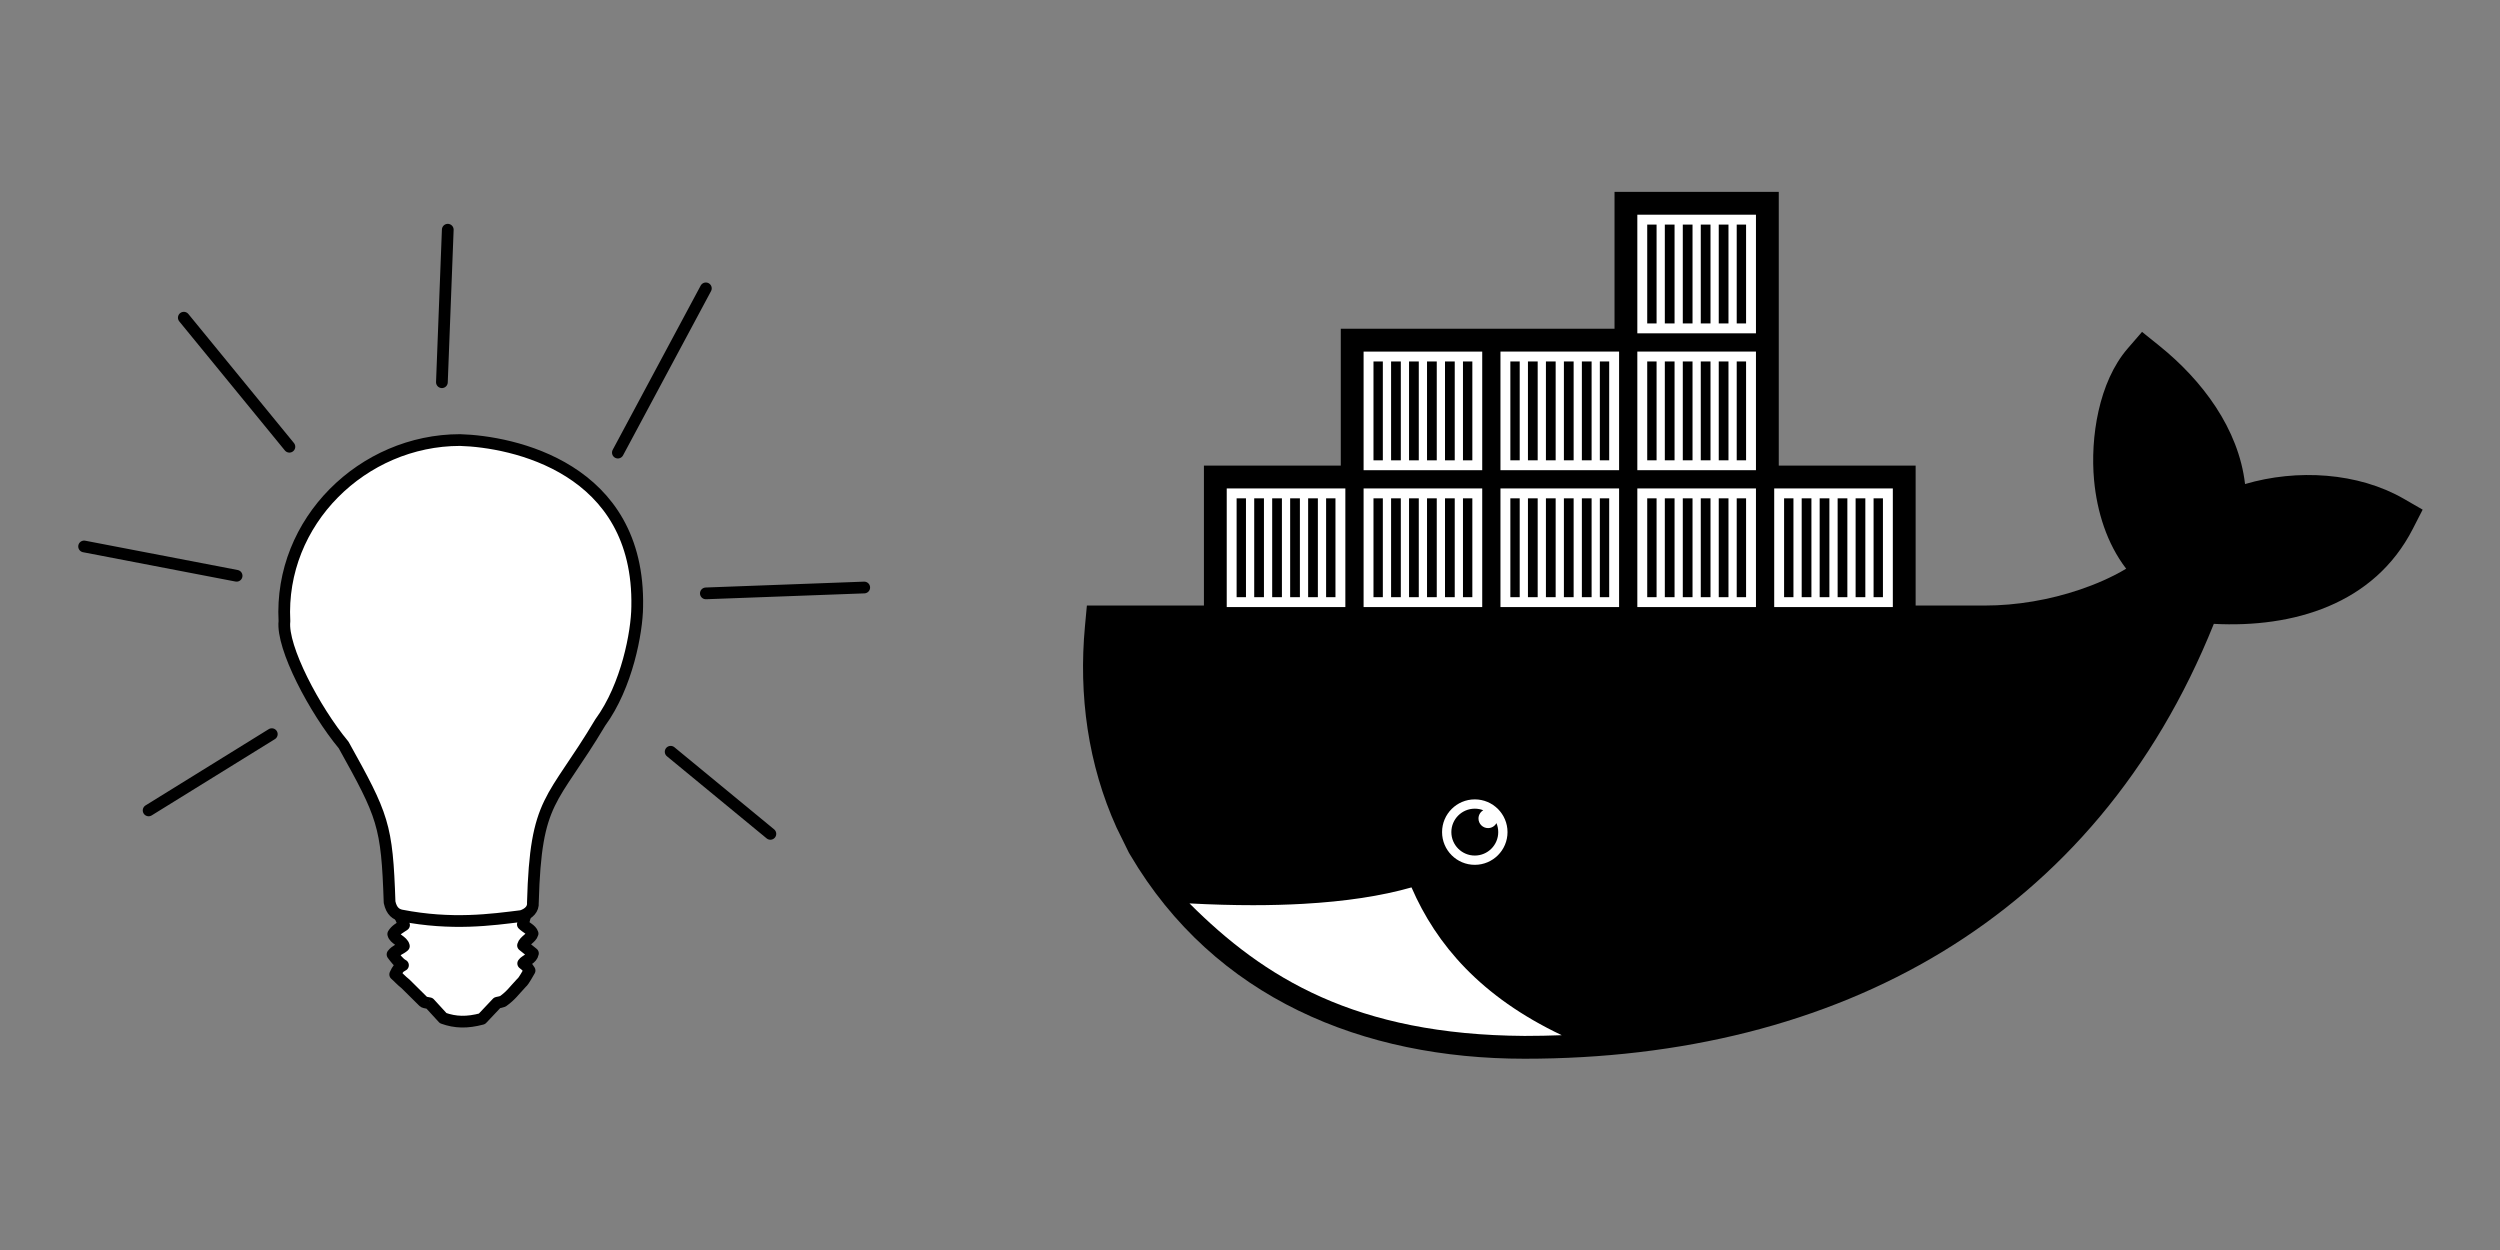 <?xml version="1.0" encoding="UTF-8" standalone="no"?>
<!-- Created with Inkscape (http://www.inkscape.org/) -->

<svg
   xmlns:dc="http://purl.org/dc/elements/1.1/"
   xmlns:cc="http://creativecommons.org/ns#"
   xmlns:rdf="http://www.w3.org/1999/02/22-rdf-syntax-ns#"
   xmlns:svg="http://www.w3.org/2000/svg"
   xmlns="http://www.w3.org/2000/svg"
   xmlns:sodipodi="http://sodipodi.sourceforge.net/DTD/sodipodi-0.dtd"
   xmlns:inkscape="http://www.inkscape.org/namespaces/inkscape"
   width="800"
   height="400"
   id="svg2"
   version="1.1"
   inkscape:version="0.48.4 r9939"
   sodipodi:docname="step-12_why-not-docker.svg">
  <rect width="100%" height="100%" fill="#808080" stroke="none"/>
  <defs
     id="defs4" />
  <sodipodi:namedview
     id="base"
     pagecolor="#ffffff"
     bordercolor="#666666"
     borderopacity="1.0"
     inkscape:pageopacity="0.0"
     inkscape:pageshadow="2"
     inkscape:zoom="0.59989282"
     inkscape:cx="172.63239"
     inkscape:cy="188.62658"
     inkscape:document-units="px"
     inkscape:current-layer="layer1"
     showgrid="false"
     inkscape:window-width="997"
     inkscape:window-height="578"
     inkscape:window-x="0"
     inkscape:window-y="55"
     inkscape:window-maximized="0" />
  <g
     inkscape:label="Layer 1"
     inkscape:groupmode="layer"
     id="layer1"
     transform="translate(0,-652.362)">
    <g
       id="g3034"
       transform="translate(-4.223,3.4769e-6)">
      <g
         transform="matrix(0.929,0,0,0.929,348.487,644.845)"
         id="g3040">
        <rect
           style="fill:#e7e7e7;fill-rule:evenodd;display:none"
           x="-43.5"
           y="37.005"
           display="none"
           clip-rule="evenodd"
           width="792"
           height="612"
           id="rect3000" />
        <g
           id="g3002">
          <path
             style="fill-rule:evenodd"
             inkscape:connector-curvature="0"
             id="outline_7_"
             clip-rule="evenodd"
             d="m 242.133,168.481 h 47.146 v 48.194 h 23.837 c 11.008,0 22.33,-1.962 32.755,-5.494 5.123,-1.736 10.872,-4.154 15.926,-7.193 -6.656,-8.689 -10.053,-19.661 -11.054,-30.476 -1.358,-14.71 1.609,-33.855 11.564,-45.368 l 4.956,-5.732 5.905,4.747 c 14.867,11.946 27.372,28.638 29.577,47.665 17.901,-5.266 38.921,-4.02 54.701,5.088 l 6.475,3.734 -3.408,6.652 c -13.345,26.046 -41.246,34.113 -68.524,32.687 -40.817,101.663 -129.68,149.794 -237.428,149.794 -55.666,0 -106.738,-20.81 -135.821,-70.197 l -0.477,-0.807 -4.238,-8.621 C 4.195,271.415 0.93,247.6 3.145,223.803 l 0.664,-7.127 h 40.315 v -48.194 h 47.143 v -47.145 h 94.292 V 74.191 h 56.574 v 94.29 z" />
          <g
             style="display:none"
             display="none"
             id="g3005">
            <path
               style="fill:#394d54;display:inline"
               inkscape:connector-curvature="0"
               display="inline"
               d="m 61.093,319.89 c 6.023,0 11.763,-0.157 17.219,-0.464 0.476,-0.026 0.932,-0.063 1.402,-0.092 0.005,-0.002 0.008,-0.002 0.012,-0.002 13.872,-0.855 25.876,-2.708 35.902,-5.57 0.002,-0.002 0.004,-0.002 0.006,-0.002 1.823,-0.521 3.588,-1.07 5.282,-1.656 1.894,-0.657 2.896,-2.725 2.241,-4.618 -0.656,-1.895 -2.722,-2.899 -4.618,-2.24 -12.734,4.412 -29.535,6.842 -50.125,7.298 -0.002,0 -0.004,0 -0.005,0 -10.477,0.232 -21.93,-0.044 -34.352,-0.843 0,0 0,0 -0.001,0 -0.635,-0.038 -1.259,-0.075 -1.9,-0.118 -1.995,-0.128 -3.731,1.374 -3.869,3.375 -0.136,1.999 1.376,3.73 3.375,3.866 2.537,0.173 5.03,0.321 7.49,0.453 0.392,0.021 0.77,0.034 1.158,0.054 l 0,0 c 7.256,0.366 14.194,0.559 20.783,0.559 z"
               id="path3007" />
          </g>
          <g
             id="Containers_8_">
            <path
               style="fill:#ffffff;fill-rule:evenodd"
               inkscape:connector-curvature="0"
               clip-rule="evenodd"
               d="m 86.209,179.744 h 3.227 v 34.052 h -3.227 v -34.052 z m -6.189,0 h 3.354 v 34.052 H 80.02 v -34.052 z m -6.192,0 h 3.354 v 34.052 h -3.354 v -34.052 z m -6.192,0 h 3.354 v 34.052 h -3.354 v -34.052 z m -6.19,0 H 64.8 v 34.052 h -3.354 v -34.052 z m -6.062,0 h 3.224 v 34.052 h -3.224 v -34.052 z m -3.403,-3.406 h 40.858 v 40.86 H 51.981 v -40.86 z"
               id="path3010" />
            <path
               style="fill:#ffffff;fill-rule:evenodd"
               inkscape:connector-curvature="0"
               clip-rule="evenodd"
               d="m 133.354,132.598 h 3.229 v 34.051 h -3.229 v -34.051 z m -6.189,0 h 3.354 v 34.051 h -3.354 v -34.051 z m -6.192,0 h 3.354 v 34.051 h -3.354 v -34.051 z m -6.192,0 h 3.354 v 34.051 h -3.354 v -34.051 z m -6.188,0 h 3.352 v 34.051 h -3.352 v -34.051 z m -6.062,0 h 3.222 v 34.051 h -3.222 v -34.051 z m -3.407,-3.405 h 40.863 v 40.859 H 99.124 v -40.859 z"
               id="path3012" />
            <path
               style="fill:#ffffff;fill-rule:evenodd"
               inkscape:connector-curvature="0"
               clip-rule="evenodd"
               d="m 133.354,179.744 h 3.229 v 34.052 h -3.229 v -34.052 z m -6.189,0 h 3.354 v 34.052 h -3.354 v -34.052 z m -6.192,0 h 3.354 v 34.052 h -3.354 v -34.052 z m -6.192,0 h 3.354 v 34.052 h -3.354 v -34.052 z m -6.188,0 h 3.352 v 34.052 h -3.352 v -34.052 z m -6.062,0 h 3.222 v 34.052 h -3.222 v -34.052 z m -3.407,-3.406 h 40.863 v 40.86 H 99.124 v -40.86 z"
               id="path3014" />
            <path
               style="fill:#ffffff;fill-rule:evenodd"
               inkscape:connector-curvature="0"
               clip-rule="evenodd"
               d="m 180.501,179.744 h 3.225 v 34.052 h -3.225 v -34.052 z m -6.191,0 h 3.355 v 34.052 h -3.355 v -34.052 z m -6.19,0 h 3.354 v 34.052 h -3.354 v -34.052 z m -6.192,0 h 3.354 v 34.052 h -3.354 v -34.052 z m -6.192,0 h 3.354 v 34.052 h -3.354 v -34.052 z m -6.06,0 h 3.222 v 34.052 h -3.222 v -34.052 z m -3.405,-3.406 h 40.861 v 40.86 h -40.861 v -40.86 z"
               id="path3016" />
            <path
               style="fill:#ffffff;fill-rule:evenodd"
               inkscape:connector-curvature="0"
               clip-rule="evenodd"
               d="m 180.501,132.598 h 3.225 v 34.051 h -3.225 v -34.051 z m -6.191,0 h 3.355 v 34.051 h -3.355 v -34.051 z m -6.19,0 h 3.354 v 34.051 h -3.354 v -34.051 z m -6.192,0 h 3.354 v 34.051 h -3.354 v -34.051 z m -6.192,0 h 3.354 v 34.051 h -3.354 v -34.051 z m -6.06,0 h 3.222 v 34.051 h -3.222 v -34.051 z m -3.405,-3.405 h 40.861 v 40.859 h -40.861 v -40.859 z"
               id="path3018" />
            <path
               style="fill:#ffffff;fill-rule:evenodd"
               inkscape:connector-curvature="0"
               clip-rule="evenodd"
               d="m 227.647,179.744 h 3.226 v 34.052 h -3.226 v -34.052 z m -6.19,0 h 3.354 v 34.052 h -3.354 v -34.052 z m -6.192,0 h 3.354 v 34.052 h -3.354 v -34.052 z m -6.192,0 h 3.354 v 34.052 h -3.354 v -34.052 z m -6.189,0 h 3.354 v 34.052 h -3.354 v -34.052 z m -6.063,0 h 3.224 v 34.052 h -3.224 v -34.052 z m -3.405,-3.406 h 40.861 v 40.86 h -40.861 v -40.86 z"
               id="path3020" />
            <path
               style="fill:#ffffff;fill-rule:evenodd"
               inkscape:connector-curvature="0"
               clip-rule="evenodd"
               d="m 227.647,132.598 h 3.226 v 34.051 h -3.226 v -34.051 z m -6.19,0 h 3.354 v 34.051 h -3.354 v -34.051 z m -6.192,0 h 3.354 v 34.051 h -3.354 v -34.051 z m -6.192,0 h 3.354 v 34.051 h -3.354 v -34.051 z m -6.189,0 h 3.354 v 34.051 h -3.354 v -34.051 z m -6.063,0 h 3.224 v 34.051 h -3.224 v -34.051 z m -3.405,-3.405 h 40.861 v 40.859 h -40.861 v -40.859 z"
               id="path3022" />
            <path
               style="fill:#ffffff;fill-rule:evenodd"
               inkscape:connector-curvature="0"
               clip-rule="evenodd"
               d="m 227.647,85.451 h 3.226 v 34.053 h -3.226 V 85.451 z m -6.19,0 h 3.354 v 34.053 h -3.354 V 85.451 z m -6.192,0 h 3.354 v 34.053 h -3.354 V 85.451 z m -6.192,0 h 3.354 v 34.053 h -3.354 V 85.451 z m -6.189,0 h 3.354 v 34.053 h -3.354 V 85.451 z m -6.063,0 h 3.224 v 34.053 h -3.224 V 85.451 z m -3.405,-3.403 h 40.861 v 40.86 h -40.861 v -40.86 z"
               id="path3024" />
            <path
               style="fill:#ffffff;fill-rule:evenodd"
               inkscape:connector-curvature="0"
               clip-rule="evenodd"
               d="m 274.792,179.744 h 3.224 v 34.052 h -3.224 v -34.052 z m -6.19,0 h 3.352 v 34.052 h -3.352 v -34.052 z m -6.194,0 h 3.354 v 34.052 h -3.354 v -34.052 z m -6.19,0 h 3.354 v 34.052 h -3.354 v -34.052 z m -6.192,0 h 3.354 v 34.052 h -3.354 v -34.052 z m -6.062,0 h 3.227 v 34.052 h -3.227 v -34.052 z m -3.403,-3.406 h 40.86 v 40.86 h -40.86 v -40.86 z"
               id="path3026" />
          </g>
          <path
             style="fill:#ffffff;fill-rule:evenodd"
             inkscape:connector-curvature="0"
             clip-rule="evenodd"
             d="m 137.428,283.445 c 6.225,0 11.271,5.049 11.271,11.272 0,6.225 -5.046,11.271 -11.271,11.271 -6.226,0 -11.272,-5.046 -11.272,-11.271 0,-6.223 5.046,-11.272 11.272,-11.272"
             id="path3028" />
          <path
             style="fill-rule:evenodd"
             inkscape:connector-curvature="0"
             clip-rule="evenodd"
             d="m 137.428,286.644 c 1.031,0 2.015,0.194 2.923,0.546 -0.984,0.569 -1.65,1.635 -1.65,2.854 0,1.82 1.476,3.293 3.296,3.293 1.247,0 2.329,-0.693 2.89,-1.715 0.395,0.953 0.615,1.999 0.615,3.097 0,4.458 -3.615,8.073 -8.073,8.073 -4.458,0 -8.074,-3.615 -8.074,-8.073 -10e-4,-4.461 3.616,-8.075 8.073,-8.075"
             id="path3030" />
          <path
             style="fill:#ffffff"
             inkscape:connector-curvature="0"
             d="m 167.394,364.677 c -27.916,-13.247 -43.239,-31.256 -51.765,-50.915 -10.37,2.961 -22.835,4.852 -37.317,5.664 -5.457,0.307 -11.196,0.464 -17.219,0.464 -6.942,0 -14.26,-0.205 -21.94,-0.613 25.6,25.585 57.094,45.283 115.408,45.645 4.305,-0.001 8.579,-0.085 12.833,-0.245 z"
             id="path3032" />
        </g>
      </g>
      <g
         id="layer1-5"
         inkscape:label="Calque 1"
         transform="matrix(1.877,0,0,1.877,-428.59,-511.337)">
        <g
           id="g5045"
           transform="translate(65.955,186.77)">
          <g
             id="g4004">
            <g
               id="g4024"
               transform="translate(0,6.01)">
              <path
                 id="path3782"
                 d="m 232.46,582.55 1.056,2.354 c -0.675,0.461 -1.432,0.837 -1.841,1.539 0.178,0.845 1.601,1.17 1.811,2.052 -0.559,0.509 -1.403,0.709 -1.932,1.419 0.442,0.583 1.102,1.494 1.781,1.841 -0.715,0.366 -0.898,0.667 -1.328,1.569 0.379,0.304 1.06,1.069 1.751,1.6 0.885,0.863 3.048,3.018 3.048,3.018 0.012,0.098 0.455,0.213 1.056,0.302 l 2.324,2.535 c 2.077,0.744 4.067,0.798 6.61,0.121 l 2.596,-2.747 c 0.359,-0.074 0.708,-0.143 0.966,-0.241 1.419,-1.013 1.866,-1.761 3.169,-3.139 0.46,-0.363 1.107,-1.697 1.388,-2.113 -0.519,-0.785 -0.523,-0.762 -1.087,-1.207 0.359,-0.527 1.486,-0.781 1.66,-1.72 l -1.69,-1.358 c 0.207,-0.791 1.416,-1.231 1.63,-2.022 -0.21,-0.685 -1.186,-1.06 -1.66,-1.569 l 0.604,-2.233 h -21.912 z"
                 style="fill:#ffffff;stroke:#000000;stroke-width:2;stroke-linecap:round;stroke-linejoin:round;stroke-dashoffset:3.003"
                 inkscape:connector-curvature="0" />
              <path
                 id="path3005"
                 d="m 243.06,502.22 c -16.532,0 -30.851,13.853 -29.935,30.887 -0.492,4.436 5.118,15.111 10.09,21.099 6.744,12.129 7.39,13.576 7.835,26.81 0.343,1.582 1.146,2.07 1.969,2.252 8.678,1.69 15.387,0.734 20.556,0.097 1.243,-0.415 1.993,-1.203 1.905,-2.283 0.495,-17.977 3.244,-16.885 11.491,-30.716 4.567,-6.242 6.254,-15.436 6.295,-19.708 0.487,-23.806 -21.321,-28.181 -30.207,-28.438 z"
                 sodipodi:nodetypes="ccccccccccc"
                 style="fill:#ffffff;stroke:#000000;stroke-width:2;stroke-linecap:round;stroke-linejoin:round;stroke-dashoffset:3.003"
                 inkscape:connector-curvature="0" />
              <path
                 id="path4006"
                 d="m 240.97,466.36 -1,26"
                 style="fill:#ffffff;stroke:#000000;stroke-width:2;stroke-linecap:round;stroke-linejoin:round;stroke-dashoffset:3.003"
                 inkscape:connector-curvature="0" />
              <path
                 id="path4008"
                 d="m 195.97,481.36 18,22"
                 style="fill:#ffffff;stroke:#000000;stroke-width:2;stroke-linecap:round;stroke-linejoin:round;stroke-dashoffset:3.003"
                 inkscape:connector-curvature="0" />
              <path
                 id="path4010"
                 d="m 178.97,520.36 26,5"
                 style="fill:#ffffff;stroke:#000000;stroke-width:2;stroke-linecap:round;stroke-linejoin:round;stroke-dashoffset:3.003"
                 inkscape:connector-curvature="0" />
              <path
                 id="path4012"
                 d="m 269.97,504.36 15,-28"
                 style="fill:#ffffff;stroke:#000000;stroke-width:2;stroke-linecap:round;stroke-linejoin:round;stroke-dashoffset:3.003"
                 inkscape:connector-curvature="0" />
              <path
                 id="path4014"
                 d="m 284.97,528.36 27,-1"
                 style="fill:#ffffff;stroke:#000000;stroke-width:2;stroke-linecap:round;stroke-linejoin:round;stroke-dashoffset:3.003"
                 inkscape:connector-curvature="0" />
              <path
                 id="path4020"
                 d="m 278.97,555.36 17,14"
                 style="fill:#ffffff;stroke:#000000;stroke-width:2;stroke-linecap:round;stroke-linejoin:round;stroke-dashoffset:3.003"
                 inkscape:connector-curvature="0" />
              <path
                 id="path4022"
                 d="m 210.97,552.36 -21,13"
                 style="fill:#ffffff;stroke:#000000;stroke-width:2;stroke-linecap:round;stroke-linejoin:round;stroke-dashoffset:3.003"
                 inkscape:connector-curvature="0" />
            </g>
          </g>
        </g>
      </g>
    </g>
  </g>
</svg>
